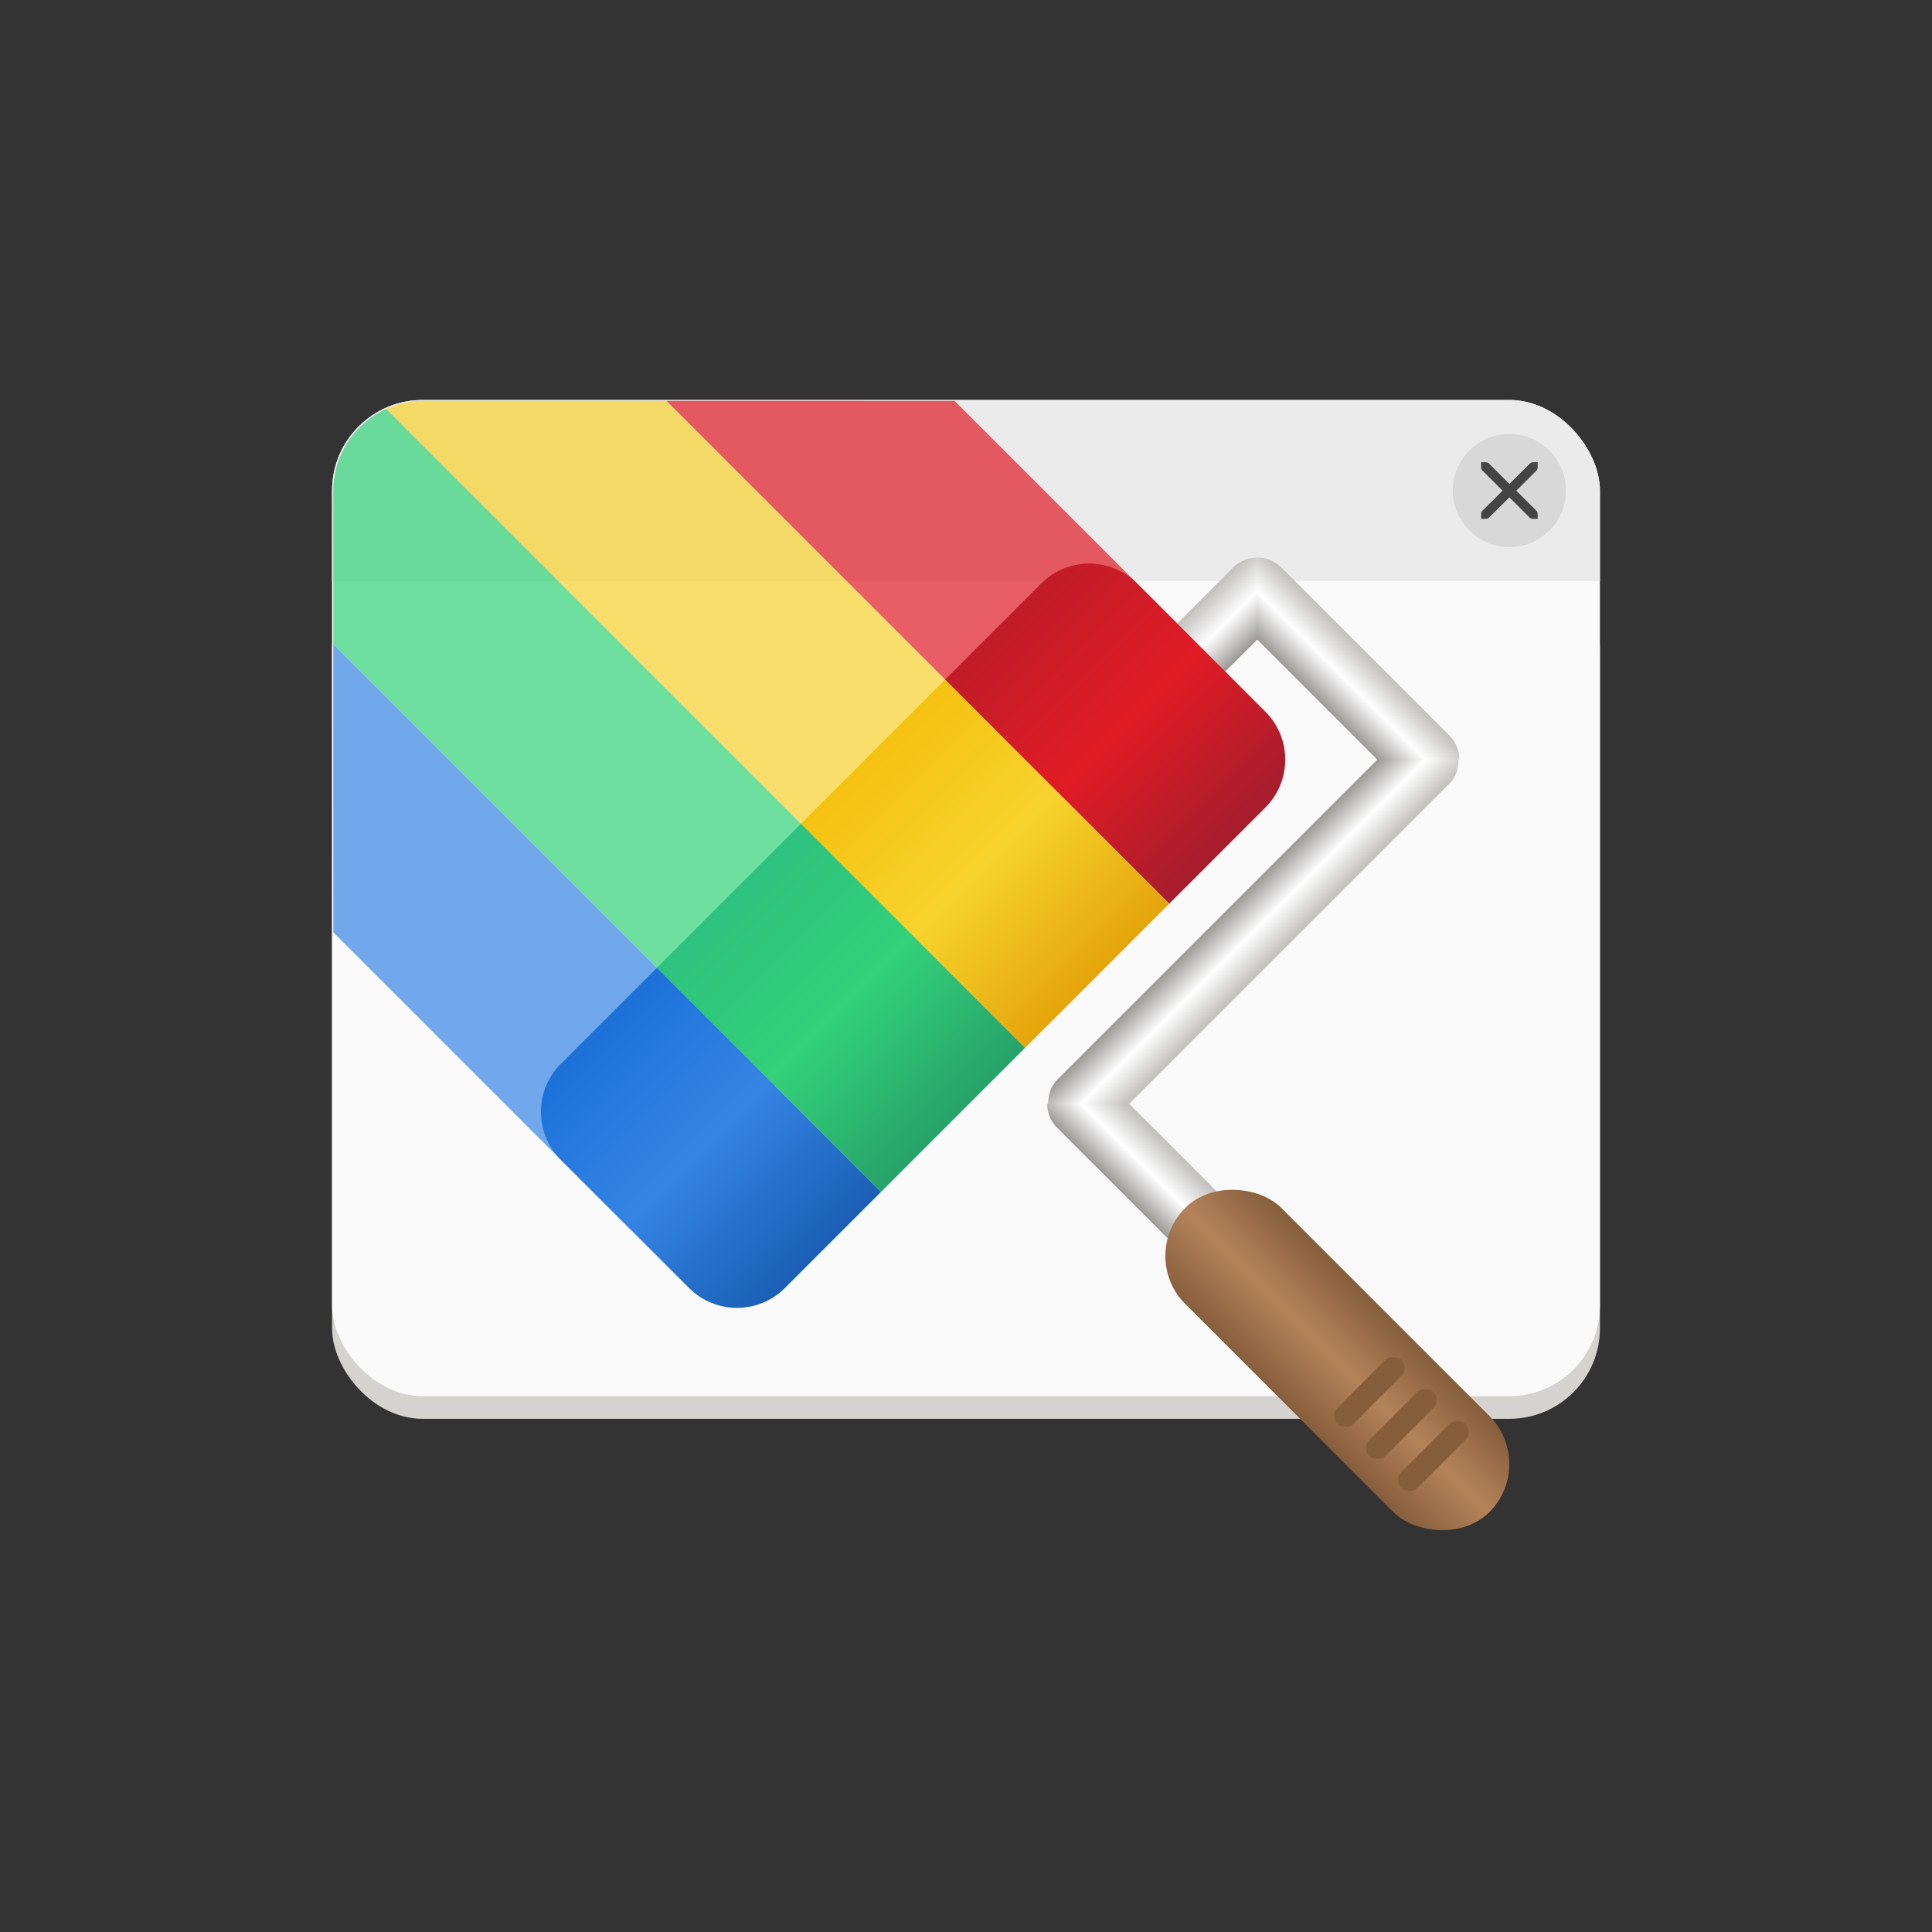 <svg xmlns="http://www.w3.org/2000/svg" xmlns:xlink="http://www.w3.org/1999/xlink" width="128" height="128"><rect width="100%" height="100%" fill="#333333" stroke="none"/><defs><linearGradient xlink:href="#a" id="l" x1="46" x2="46" y1="232" y2="228" gradientTransform="matrix(.594 0 0 1.5 -561.197 -108.329)" gradientUnits="userSpaceOnUse"/><linearGradient id="a"><stop offset="0" style="stop-color:#9a9996;stop-opacity:1"/><stop offset=".5" style="stop-color:#fff;stop-opacity:1"/><stop offset="1" style="stop-color:#c0bfbc;stop-opacity:1"/></linearGradient><linearGradient xlink:href="#a" id="m" x1="46" x2="46" y1="232" y2="228" gradientTransform="matrix(1.188 0 0 1.5 459.947 -602.671)" gradientUnits="userSpaceOnUse"/><linearGradient xlink:href="#a" id="n" x1="46" x2="46" y1="232" y2="228" gradientTransform="matrix(0 -.812 -1.5 0 878.447 292.171)" gradientUnits="userSpaceOnUse"/><linearGradient xlink:href="#a" id="o" x1="46" x2="46" y1="232" y2="228" gradientTransform="matrix(0 -.485 -1.5 0 835.446 285.895)" gradientUnits="userSpaceOnUse"/><linearGradient xlink:href="#b" id="p" x1="82" x2="82" y1="47" y2="65" gradientTransform="matrix(1.5 0 0 1.556 340.447 149.56)" gradientUnits="userSpaceOnUse"/><linearGradient id="b"><stop offset="0" style="stop-color:#1c71d8;stop-opacity:1"/><stop offset=".5" style="stop-color:#3584e4;stop-opacity:1"/><stop offset="1" style="stop-color:#1a5fb4;stop-opacity:1"/></linearGradient><linearGradient xlink:href="#c" id="q" x1="82" x2="82" y1="47" y2="65" gradientTransform="matrix(1.5 0 0 1.556 358.447 149.56)" gradientUnits="userSpaceOnUse"/><linearGradient id="c"><stop offset="0" style="stop-color:#2ec27e;stop-opacity:1"/><stop offset=".5" style="stop-color:#33d17a;stop-opacity:1"/><stop offset="1" style="stop-color:#26a269;stop-opacity:1"/></linearGradient><linearGradient xlink:href="#d" id="r" x1="82" x2="82" y1="47" y2="65" gradientTransform="matrix(1.5 0 0 1.556 394.447 149.56)" gradientUnits="userSpaceOnUse"/><linearGradient id="d"><stop offset="0" style="stop-color:#c01c28;stop-opacity:1"/><stop offset=".5" style="stop-color:#e01b24;stop-opacity:1"/><stop offset="1" style="stop-color:#a51d2d;stop-opacity:1"/></linearGradient><linearGradient xlink:href="#e" id="s" x1="82" x2="82" y1="47" y2="65" gradientTransform="matrix(1.5 0 0 1.556 376.447 149.56)" gradientUnits="userSpaceOnUse"/><linearGradient id="e"><stop offset="0" style="stop-color:#f5c211;stop-opacity:1"/><stop offset=".5" style="stop-color:#f6d32d;stop-opacity:1"/><stop offset="1" style="stop-color:#e5a50a;stop-opacity:1"/></linearGradient><linearGradient xlink:href="#f" id="t" x1="483.447" x2="497.447" y1="288.671" y2="288.671" gradientTransform="matrix(.857 0 0 1.056 70.064 -15.037)" gradientUnits="userSpaceOnUse"/><linearGradient id="f"><stop offset="0" style="stop-color:#865e3c;stop-opacity:1"/><stop offset=".5" style="stop-color:#b5835a;stop-opacity:1"/><stop offset="1" style="stop-color:#865e3c;stop-opacity:1"/></linearGradient><clipPath id="g" clipPathUnits="userSpaceOnUse"><rect width="112" height="88" x="-438.458" y="195.077" rx="8" ry="8" style="display:inline;opacity:1;vector-effect:none;fill:#deddda;fill-opacity:1;stroke:none;stroke-width:.25;stroke-linecap:butt;stroke-linejoin:miter;stroke-miterlimit:4;stroke-dasharray:none;stroke-dashoffset:0;stroke-opacity:1;marker:none;marker-start:none;marker-mid:none;marker-end:none;paint-order:normal;enable-background:new"/></clipPath><clipPath id="h" clipPathUnits="userSpaceOnUse"><rect width="86.444" height="67.92" x="157.86" y="306.049" rx="6.175" ry="6.175" style="display:inline;opacity:1;fill:#fafafa;fill-opacity:1;stroke:none;stroke-width:.193;stroke-linecap:butt;stroke-linejoin:miter;stroke-miterlimit:4;stroke-dasharray:none;stroke-dashoffset:0;stroke-opacity:1;marker:none;marker-start:none;marker-mid:none;marker-end:none;paint-order:normal;enable-background:new" transform="matrix(.916 .401 -.916 .401 0 0)"/></clipPath><clipPath id="i" clipPathUnits="userSpaceOnUse"><rect width="86.444" height="67.92" x="157.86" y="306.049" rx="6.175" ry="6.175" style="display:inline;opacity:1;fill:#fafafa;fill-opacity:1;stroke:none;stroke-width:.193;stroke-linecap:butt;stroke-linejoin:miter;stroke-miterlimit:4;stroke-dasharray:none;stroke-dashoffset:0;stroke-opacity:1;marker:none;marker-start:none;marker-mid:none;marker-end:none;paint-order:normal;enable-background:new" transform="matrix(.916 .401 -.916 .401 0 0)"/></clipPath><clipPath id="j" clipPathUnits="userSpaceOnUse"><rect width="86.444" height="67.92" x="157.86" y="306.049" rx="6.175" ry="6.175" style="display:inline;opacity:1;fill:#fafafa;fill-opacity:1;stroke:none;stroke-width:.193;stroke-linecap:butt;stroke-linejoin:miter;stroke-miterlimit:4;stroke-dasharray:none;stroke-dashoffset:0;stroke-opacity:1;marker:none;marker-start:none;marker-mid:none;marker-end:none;paint-order:normal;enable-background:new" transform="matrix(.916 .401 -.916 .401 0 0)"/></clipPath><clipPath id="k" clipPathUnits="userSpaceOnUse"><rect width="86.444" height="67.92" x="157.86" y="306.049" rx="6.175" ry="6.175" style="display:inline;opacity:1;fill:#fafafa;fill-opacity:1;stroke:none;stroke-width:.193;stroke-linecap:butt;stroke-linejoin:miter;stroke-miterlimit:4;stroke-dasharray:none;stroke-dashoffset:0;stroke-opacity:1;marker:none;marker-start:none;marker-mid:none;marker-end:none;paint-order:normal;enable-background:new" transform="matrix(.916 .401 -.916 .401 0 0)"/></clipPath></defs><g style="display:inline;enable-background:new" transform="matrix(.75 0 0 .75 350.843 -119.808)"><rect width="112" height="76" x="-438.458" y="209.077" rx="8" ry="8" style="display:inline;opacity:1;vector-effect:none;fill:#d5d3cf;fill-opacity:1;stroke:none;stroke-width:.25;stroke-linecap:butt;stroke-linejoin:miter;stroke-miterlimit:4;stroke-dasharray:none;stroke-dashoffset:0;stroke-opacity:1;marker:none;marker-start:none;marker-mid:none;marker-end:none;paint-order:normal;enable-background:new"/><rect width="112" height="88" x="-438.458" y="195.077" rx="8" ry="8" style="display:inline;opacity:1;fill:#fafafa;fill-opacity:1;stroke:none;stroke-width:.25;stroke-linecap:butt;stroke-linejoin:miter;stroke-miterlimit:4;stroke-dasharray:none;stroke-dashoffset:0;stroke-opacity:1;marker:none;marker-start:none;marker-mid:none;marker-end:none;paint-order:normal;enable-background:new"/><rect width="112" height="16" x="-438.458" y="195.077" clip-path="url(#g)" rx="0" ry="0" style="display:inline;opacity:1;fill:#ebebeb;fill-opacity:1;stroke:none;stroke-width:174.54;paint-order:markers stroke fill;enable-background:new"/><circle cx="-334.458" cy="203.077" r="5" style="display:inline;fill:#d8d8d8;fill-opacity:1;stroke:#deddda;stroke-width:0;stroke-linecap:round;stroke-linejoin:round;stroke-dasharray:none;stroke-dashoffset:34.5;paint-order:markers stroke fill;enable-background:new"/><path fill="#222" d="M-336.955 200.577h.428a.425.425 0 0 1 .287.13l1.783 1.784 1.796-1.784c.111-.096.186-.127.287-.13h.416v.417c0 .119-.015.23-.104.312l-1.783 1.784 1.77 1.77a.423.423 0 0 1 .117.3v.417h-.416a.421.421 0 0 1-.3-.117l-1.783-1.784-1.783 1.784a.423.423 0 0 1-.3.117h-.416v-.417c0-.11.04-.221.117-.3l1.784-1.77-1.784-1.784a.377.377 0 0 1-.117-.312zm0 0" style="display:inline;opacity:1;fill:#444;fill-opacity:1;stroke-width:.417;enable-background:new"/></g><g style="display:inline;opacity:.7;enable-background:new"><path d="M-168.936 174.835h18v42h-18z" clip-path="url(#h)" style="display:inline;fill:#3584e4;stroke-width:16.971;stroke-linecap:round;stroke-dashoffset:26.4;enable-background:new" transform="rotate(-45 -392.7 23.163) scale(.75 1.714)"/><path d="M-150.936 174.835h18v42h-18z" clip-path="url(#i)" style="display:inline;fill:#33d17a;stroke-width:16.971;stroke-linecap:round;stroke-dashoffset:26.4;enable-background:new" transform="rotate(-45 -392.7 23.163) scale(.75 1.714)"/><path d="M-114.936 174.835h18v42h-18z" clip-path="url(#j)" style="display:inline;fill:#e01b24;stroke-width:16.971;stroke-linecap:round;stroke-dashoffset:26.4;enable-background:new" transform="rotate(-45 -392.7 23.163) scale(.75 1.714)"/><path d="M-132.936 174.835h18v42h-18z" clip-path="url(#k)" style="display:inline;fill:#f6d32d;stroke-width:16.971;stroke-linecap:round;stroke-dashoffset:26.4;enable-background:new" transform="rotate(-45 -392.7 23.163) scale(.75 1.714)"/></g><g style="display:inline;enable-background:new"><g transform="rotate(-45 74.733 490.742) scale(.75)"><rect width="18" height="6" x="-536.447" y="233.671" rx="3" ry="3" style="display:inline;fill:url(#l);fill-opacity:1;stroke:none;stroke-width:6.275;stroke-linecap:round;stroke-dashoffset:26.4;stroke-opacity:1;enable-background:new" transform="scale(-1 1)"/><rect width="49" height="6" x="487.447" y="-260.671" rx="3" ry="3" style="display:inline;fill:url(#m);fill-opacity:1;stroke:none;stroke-width:8.874;stroke-linecap:round;stroke-dashoffset:26.4;stroke-opacity:1;enable-background:new" transform="scale(1 -1)"/><path d="m535.57 234.549-5.123 5.123v15l5.123 5.123a2.99 2.99 0 0 0 .877-2.123v-21c0-.83-.335-1.581-.877-2.123z" style="display:inline;fill:url(#n);fill-opacity:1;stroke:none;stroke-width:7.34;stroke-linecap:round;stroke-dashoffset:26.4;stroke-opacity:1;enable-background:new"/><path d="m493.447 260.672-5.123-5.123a2.993 2.993 0 0 0-.877 2.123v14c0 1.662 1.338 3 3 3s3-1.338 3-3z" style="display:inline;fill:url(#o);fill-opacity:1;stroke:none;stroke-width:5.669;stroke-linecap:round;stroke-dashoffset:26.4;stroke-opacity:1;enable-background:new"/></g><path d="M460.447 222.671h12v28h-12c-3.324 0-6-2.676-6-6v-16c0-3.324 2.676-6 6-6z" style="display:inline;fill:url(#p);stroke-width:16.971;stroke-linecap:round;stroke-dashoffset:26.4;enable-background:new" transform="rotate(-45 74.733 490.742) scale(.75)"/><path d="M472.447 222.671h18v28h-18z" style="display:inline;fill:url(#q);stroke-width:16.971;stroke-linecap:round;stroke-dashoffset:26.4;enable-background:new" transform="rotate(-45 74.733 490.742) scale(.75)"/><path d="M514.447 222.671h6c3.324 0 6 2.676 6 6v16c0 3.324-2.676 6-6 6h-12v-28z" style="display:inline;fill:url(#r);stroke-width:16.971;stroke-linecap:round;stroke-dashoffset:26.4;enable-background:new" transform="rotate(-45 74.733 490.742) scale(.75)"/><path d="M490.447 222.671h18v28h-18z" style="display:inline;fill:url(#s);stroke-width:16.971;stroke-linecap:round;stroke-dashoffset:26.4;enable-background:new" transform="rotate(-45 74.733 490.742) scale(.75)"/><g transform="rotate(-45 74.733 490.742) scale(.75)"><rect width="12" height="38" x="484.447" y="270.671" rx="6" ry="6" style="fill:url(#t);fill-opacity:1;stroke-width:.494;stroke-linecap:round;stroke-linejoin:round;stroke-dasharray:none"/><rect width="8" height="2" x="486.447" y="292.671" rx="1" ry="1" style="display:inline;opacity:1;fill:#865e3c;fill-opacity:1;stroke-width:12;stroke-linecap:round;stroke-dashoffset:26.4;enable-background:new"/><rect width="8" height="2" x="486.447" y="296.671" rx="1" ry="1" style="display:inline;opacity:1;fill:#865e3c;fill-opacity:1;stroke-width:12;stroke-linecap:round;stroke-dashoffset:26.4;enable-background:new"/><rect width="8" height="2" x="486.447" y="300.671" rx="1" ry="1" style="display:inline;opacity:1;fill:#865e3c;fill-opacity:1;stroke-width:12;stroke-linecap:round;stroke-dashoffset:26.4;enable-background:new"/></g></g></svg>